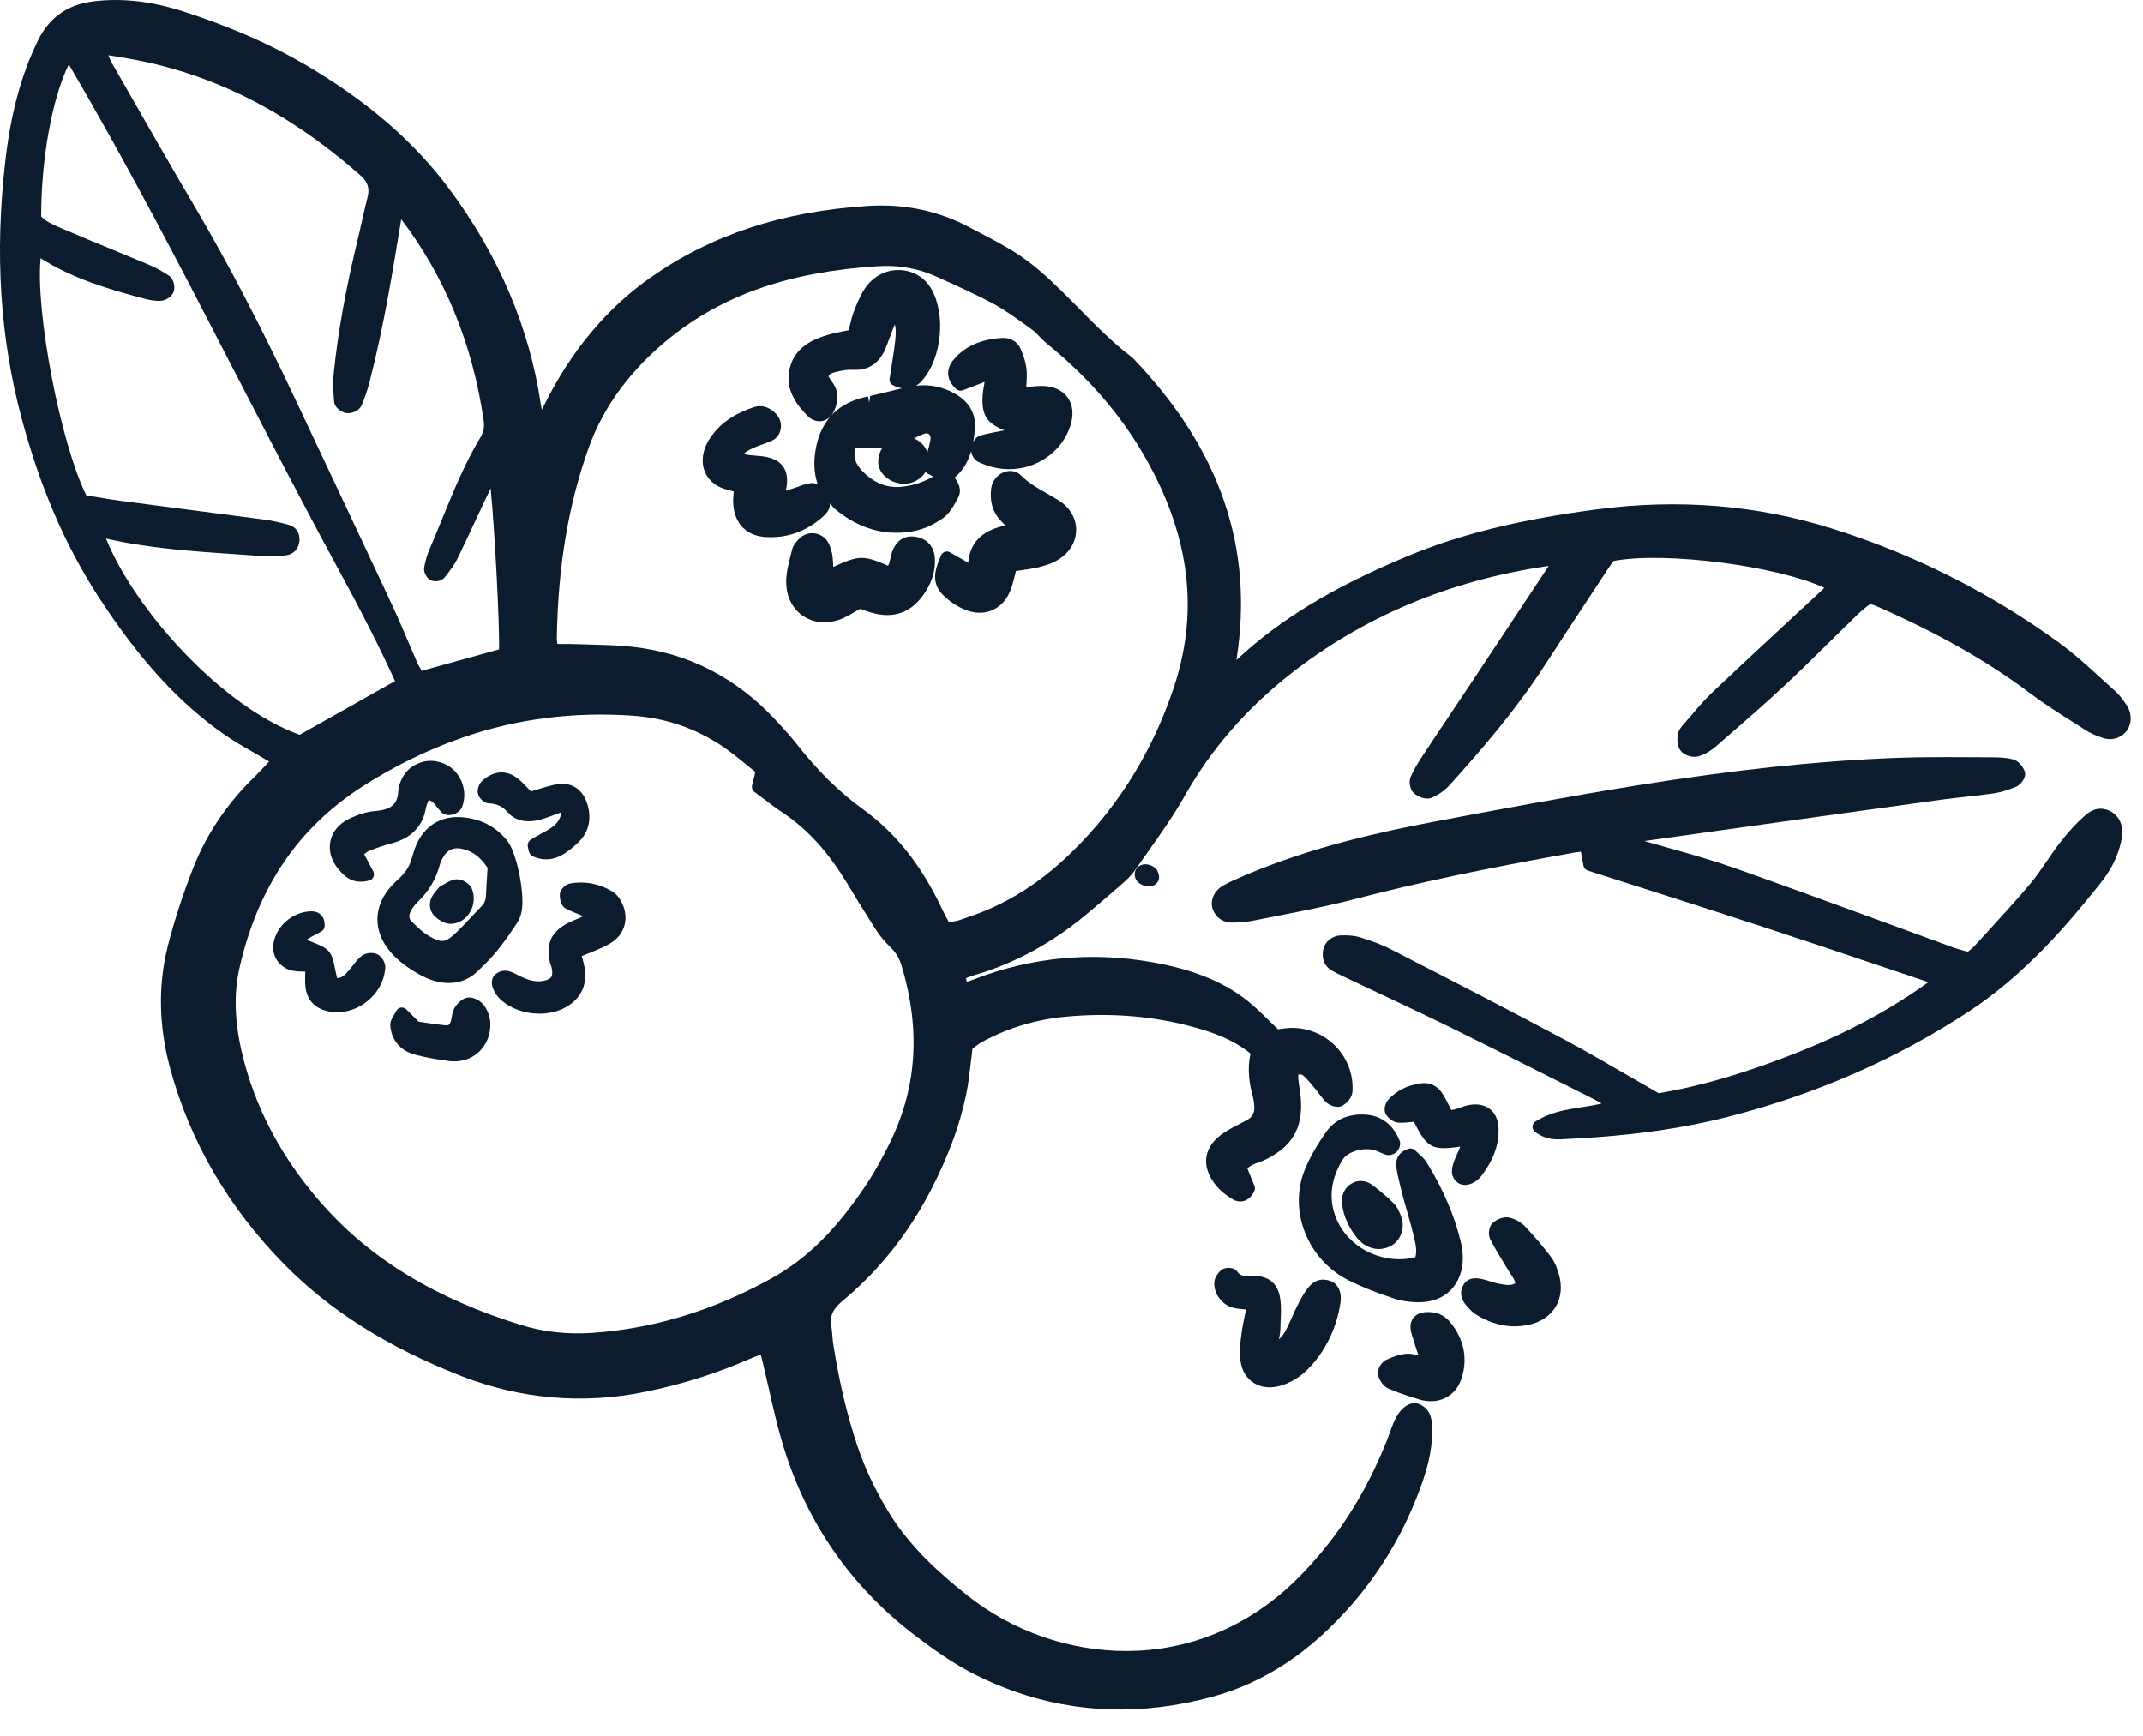 <svg width="79" height="64" viewBox="0 0 79 64" fill="none" xmlns="http://www.w3.org/2000/svg">
<path d="M16.395 21.28C16.574 21.052 16.751 20.826 16.878 20.564C17.091 20.124 17.298 19.68 17.504 19.238C17.698 18.824 17.89 18.412 18.088 18.003C18.23 19.398 18.422 22.953 18.398 23.935L15.55 24.726V24.724C15.488 24.625 15.43 24.531 15.386 24.431C15.26 24.148 15.14 23.864 15.019 23.58C14.828 23.134 14.638 22.687 14.431 22.247C13.73 20.744 13.023 19.244 12.315 17.744L11.043 15.046C9.678 12.14 8.455 9.788 7.194 7.643C6.318 6.158 5.462 4.66 4.606 3.164L4.131 2.336C4.078 2.244 4.038 2.144 3.994 2.034L4.038 2.042C4.298 2.084 4.53 2.122 4.759 2.163C7.828 2.706 10.615 4.11 13.276 6.455C13.559 6.704 13.636 6.932 13.551 7.266C13.478 7.55 13.414 7.838 13.35 8.126C13.3 8.344 13.251 8.566 13.199 8.783C12.742 10.667 12.458 12.251 12.303 13.768C12.266 14.144 12.292 14.524 12.319 14.811C12.342 15.035 12.603 15.208 12.776 15.229C12.943 15.251 13.232 15.159 13.322 14.957C13.44 14.694 13.542 14.402 13.628 14.063C14.142 12.068 14.47 10.057 14.787 8.112L14.791 8.082C16.404 10.199 17.427 12.697 17.831 15.505C17.867 15.742 17.827 15.935 17.704 16.136C17.131 17.09 16.711 18.122 16.303 19.12C16.15 19.496 15.996 19.871 15.836 20.243C15.754 20.431 15.69 20.645 15.639 20.9C15.607 21.071 15.71 21.291 15.858 21.375C16.01 21.463 16.275 21.432 16.395 21.28ZM32.74 42.258C32.518 42.696 32.271 43.161 31.99 43.588C30.867 45.287 29.786 46.371 28.482 47.099C26.336 48.297 24.091 48.981 21.814 49.132C20.896 49.192 20.011 49.091 19.184 48.832C16.068 47.864 13.711 46.434 11.946 44.464C10.402 42.743 9.378 40.815 8.903 38.735C8.643 37.597 8.62 36.593 8.832 35.664C9.514 32.683 11.006 30.494 13.392 28.97C14.572 28.215 15.827 27.607 17.12 27.164C19.08 26.491 21.172 26.228 23.339 26.381C24.638 26.474 25.823 26.907 26.863 27.669C27.142 27.875 27.41 28.096 27.676 28.316L27.848 28.456L27.727 28.947C27.706 29.039 27.74 29.136 27.815 29.192L28.128 29.425C28.364 29.605 28.6 29.784 28.846 29.948C29.655 30.484 30.355 31.212 30.987 32.171C31.144 32.41 31.29 32.654 31.436 32.896C31.572 33.123 31.707 33.349 31.851 33.571C31.915 33.669 31.978 33.771 32.039 33.872C32.255 34.221 32.478 34.583 32.783 34.87C33.014 35.087 33.148 35.301 33.235 35.588C33.962 37.999 33.8 40.181 32.74 42.258ZM21.708 16.492C22.256 14.97 23.263 13.611 24.7 12.454C26.69 10.854 29.135 10.014 32.398 9.812C33.012 9.775 33.608 9.858 34.174 10.057C34.29 10.099 34.404 10.146 34.519 10.196L34.743 10.297C35.378 10.583 36.032 10.879 36.648 11.212C37.062 11.438 37.458 11.726 37.842 12.004L38.062 12.164C38.154 12.229 38.231 12.313 38.311 12.398C38.395 12.484 38.478 12.571 38.57 12.647C40.291 14.041 41.579 15.595 42.507 17.395C43.903 20.104 44.151 22.708 43.264 25.358C42.422 27.873 41.043 30.017 39.17 31.73C38.123 32.684 36.971 33.376 35.746 33.784L35.586 33.842C35.37 33.919 35.178 33.988 34.97 33.971L34.934 33.904C34.868 33.784 34.802 33.66 34.742 33.533C33.99 31.92 33.03 30.706 31.803 29.819C30.924 29.184 30.139 28.407 29.33 27.372C29.151 27.144 28.954 26.93 28.758 26.715L28.654 26.602C27.168 24.979 25.351 24.048 23.256 23.834C22.76 23.782 22.258 23.77 21.772 23.756L21.231 23.741C21.044 23.733 20.858 23.735 20.652 23.736H20.551C20.536 23.645 20.527 23.58 20.528 23.514C20.57 20.879 20.956 18.581 21.708 16.492ZM2.358 8.455L2.263 8.415C1.978 8.292 1.707 8.176 1.518 7.986C1.515 5.847 1.93 3.599 2.536 2.375C4.727 6.098 6.734 9.987 8.676 13.751C9.887 16.095 11.138 18.517 12.419 20.875C13.338 22.563 14.006 23.878 14.563 25.104L11.047 27.084C8.167 26.048 4.97 22.474 3.908 19.851C5.536 20.218 7.172 20.327 8.758 20.432C9.1 20.455 9.443 20.477 9.784 20.504C10.055 20.524 10.326 20.494 10.56 20.464C10.828 20.427 11.011 20.227 11.04 19.94C11.067 19.655 10.919 19.416 10.639 19.341C10.315 19.252 10.004 19.187 9.712 19.147C8.812 19.028 7.91 18.911 7.007 18.794C6.154 18.683 5.3 18.573 4.447 18.459C4.114 18.415 3.782 18.359 3.466 18.305L3.182 18.258C2.219 16.312 1.3 11.463 1.498 9.519C2.686 10.274 3.976 10.653 5.308 11.008C5.458 11.05 5.684 11.101 5.915 11.091C6.09 11.085 6.326 10.952 6.398 10.768C6.466 10.595 6.41 10.291 6.239 10.172C6.01 10.012 5.755 9.871 5.48 9.756C5.042 9.571 4.6 9.39 4.16 9.208C3.558 8.96 2.955 8.712 2.358 8.455ZM0.191 5.979C-0.196 9.371 0.004 12.46 0.798 15.423C1.478 17.963 2.41 20.119 3.644 22.017C5.148 24.329 6.635 25.948 8.322 27.111C8.622 27.317 8.942 27.502 9.25 27.677C9.388 27.758 9.528 27.837 9.664 27.919L9.922 28.07L9.867 28.128C9.706 28.302 9.559 28.462 9.403 28.613C8.378 29.605 7.607 30.75 7.115 32.011C6.746 32.955 6.438 33.899 6.2 34.818C5.822 36.272 5.846 37.806 6.271 39.376C7.002 42.072 8.415 44.503 10.472 46.596C12.159 48.312 14.296 49.661 17.007 50.721C19.186 51.569 21.486 51.775 23.796 51.3C25.139 51.026 26.415 50.624 27.591 50.109C27.736 50.047 27.886 49.989 28.047 49.927L28.142 50.311C28.215 50.614 28.283 50.916 28.352 51.219C28.496 51.86 28.647 52.524 28.838 53.168C29.696 56.08 31.359 58.486 33.779 60.318C34.403 60.791 35.15 61.328 35.956 61.732C36.427 61.968 36.903 62.171 37.386 62.342C39.699 63.161 42.144 63.232 44.674 62.547C46.604 62.026 48.292 60.911 49.834 59.14C50.964 57.84 51.838 56.331 52.427 54.65C52.687 53.906 52.804 53.282 52.795 52.691C52.791 52.408 52.786 51.98 52.355 51.771C52.232 51.714 52.098 51.706 51.963 51.755C51.739 51.836 51.536 52.067 51.39 52.4C51.33 52.538 51.279 52.678 51.228 52.819C51.195 52.91 51.162 53.002 51.126 53.092C50.336 55.08 49.275 56.728 47.882 58.133C44.104 61.939 38.886 61.36 35.683 58.823C34.678 58.027 33.542 57.032 32.742 55.706C32.26 54.908 31.896 54.14 31.631 53.36C31.246 52.232 30.95 50.993 30.723 49.575C30.704 49.459 30.695 49.342 30.686 49.224C30.675 49.097 30.664 48.974 30.646 48.849C30.592 48.498 30.704 48.249 31.047 47.965C32.859 46.462 34.192 44.529 35.124 42.059C35.326 41.527 35.49 40.953 35.616 40.356C35.7 39.956 35.746 39.556 35.795 39.132C35.812 38.976 35.832 38.816 35.852 38.654L35.899 38.62C35.994 38.547 36.102 38.464 36.22 38.4C37.152 37.894 38.175 37.583 39.262 37.479C40.93 37.318 42.55 37.452 44.075 37.88C44.711 38.059 45.442 38.309 46.099 38.835C45.96 39.44 46.07 40.003 46.186 40.435C46.214 40.539 46.226 40.648 46.235 40.758C46.259 41.011 46.175 41.175 45.963 41.291C45.875 41.339 45.786 41.386 45.696 41.431C45.508 41.527 45.32 41.623 45.144 41.736C44.755 41.988 44.528 42.292 44.472 42.642C44.419 42.988 44.538 43.344 44.828 43.7C44.986 43.892 45.198 44.068 45.446 44.211C45.583 44.292 45.734 44.309 45.87 44.266C45.979 44.23 46.132 44.138 46.24 43.898C46.267 43.839 46.268 43.772 46.244 43.714L45.983 43.074C46.086 42.96 46.22 42.912 46.383 42.853C46.466 42.824 46.547 42.795 46.623 42.758C47.635 42.267 48.034 41.59 47.952 40.493C47.942 40.36 47.923 40.227 47.902 40.093C47.882 39.956 47.86 39.819 47.854 39.681C47.852 39.664 47.859 39.632 47.867 39.604C47.93 39.6 47.99 39.611 48.01 39.623C48.143 39.724 48.256 39.863 48.378 40.008L48.471 40.12C48.522 40.18 48.568 40.243 48.615 40.306C48.7 40.42 48.787 40.535 48.89 40.633C49.015 40.752 49.296 40.864 49.484 40.759C49.655 40.66 49.843 40.458 49.856 40.24C49.898 39.592 49.65 38.962 49.178 38.508C48.699 38.052 48.048 37.832 47.395 37.904C47.294 37.915 47.194 37.929 47.108 37.94C46.999 37.835 46.891 37.73 46.786 37.627C46.503 37.347 46.234 37.083 45.931 36.848C45.046 36.166 43.942 35.725 42.456 35.465C40.228 35.072 38.035 35.282 35.942 36.086C35.846 36.121 35.75 36.155 35.643 36.194L35.612 36.056C35.698 36.02 35.776 35.989 35.856 35.965C37.439 35.511 38.871 34.72 40.236 33.548L40.608 33.231C40.858 33.02 41.106 32.808 41.351 32.591C41.512 32.447 41.695 32.284 41.831 32.087C41.998 31.846 42.168 31.605 42.339 31.366C42.799 30.715 43.275 30.041 43.674 29.334C44.627 27.64 45.928 26.136 47.543 24.863C50.228 22.744 53.415 21.399 57.019 20.869C57.04 20.866 57.063 20.864 57.088 20.864C56.142 22.295 55.196 23.723 54.248 25.148L53.495 26.276C53.135 26.812 52.776 27.349 52.42 27.89C52.23 28.175 52.098 28.413 52 28.64C51.926 28.808 51.968 29.11 52.131 29.245C52.268 29.36 52.554 29.5 52.771 29.407C53.027 29.299 53.264 29.132 53.436 28.939C54.636 27.608 55.89 26.154 56.93 24.544C57.556 23.578 58.19 22.615 58.824 21.654L59.388 20.797C59.416 20.753 59.451 20.715 59.486 20.676L59.487 20.675C61.363 20.317 65.515 20.856 67.252 21.666C67.227 21.692 67.2 21.719 67.174 21.744L65.859 22.964C64.954 23.804 64.048 24.643 63.152 25.491C62.867 25.762 62.608 26.061 62.359 26.354L62.094 26.659C61.991 26.777 61.872 26.911 61.847 27.083C61.834 27.177 61.803 27.497 61.971 27.691C62.108 27.851 62.408 27.938 62.612 27.878C62.884 27.799 63.107 27.639 63.247 27.519L63.564 27.244C64.3 26.605 65.062 25.944 65.787 25.267C66.366 24.726 66.928 24.171 67.492 23.615C67.82 23.291 68.148 22.967 68.48 22.645C68.594 22.535 68.718 22.436 68.84 22.336L68.947 22.268C69.018 22.285 69.086 22.302 69.146 22.329C71.443 23.336 73.244 24.356 74.82 25.54C75.343 25.935 75.903 26.29 76.446 26.632L76.891 26.916C77.066 27.028 77.276 27.123 77.527 27.203C77.838 27.302 78.139 27.223 78.356 26.988C78.584 26.744 78.61 26.329 78.414 26.021C78.3 25.843 78.16 25.639 77.975 25.474C77.803 25.32 77.632 25.164 77.462 25.008C76.96 24.549 76.442 24.076 75.88 23.669C73.332 21.826 70.524 20.413 67.503 19.471C64.763 18.613 61.866 18.379 58.888 18.771C55.987 19.152 53.81 19.694 51.831 20.521C49.123 21.655 47.204 22.819 45.611 24.296C45.599 24.308 45.588 24.317 45.575 24.328C45.578 24.317 45.579 24.305 45.582 24.295C46.228 20.18 44.978 16.551 41.758 13.197C41.026 12.64 40.392 11.996 39.779 11.373C39.342 10.931 38.891 10.472 38.412 10.052C38.063 9.744 37.707 9.479 37.356 9.264C36.931 9.004 36.486 8.771 36.055 8.544L35.74 8.379C34.592 7.768 33.331 7.506 31.987 7.592C28.834 7.795 26.211 8.662 23.971 10.24C22.376 11.364 21.078 12.911 20.111 14.838C20.066 14.927 20.019 15.016 19.974 15.104C19.959 15.034 19.946 14.963 19.935 14.891C19.52 12.078 18.382 9.406 16.552 6.951C15.248 5.2 13.512 3.706 11.244 2.379C9.939 1.615 8.47 0.976 6.759 0.423C5.567 0.038 4.471 -0.082 3.407 0.055C2.478 0.175 1.8 0.663 1.394 1.503C0.775 2.776 0.394 4.199 0.191 5.979Z" fill="#0A1C2D"/>
<path d="M57.692 41.99C57.48 42.003 57.23 42.019 56.954 41.922C56.837 41.88 56.716 41.819 56.59 41.727C56.528 41.682 56.492 41.608 56.494 41.531C56.497 41.454 56.537 41.382 56.602 41.342C57.142 40.994 57.726 40.904 58.29 40.816C58.549 40.776 58.8 40.738 59.044 40.676C58.958 40.626 58.878 40.579 58.796 40.539L57.69 39.982C56.289 39.275 54.888 38.57 53.48 37.878C52.594 37.442 51.701 37.022 50.809 36.602L49.518 35.992C49.376 35.926 49.234 35.854 49.096 35.776C48.849 35.636 48.733 35.39 48.765 35.081C48.801 34.743 49.081 34.49 49.432 34.48C49.634 34.474 49.897 34.477 50.14 34.551C50.512 34.669 50.908 34.803 51.281 34.996L51.449 35.083C53.476 36.124 55.57 37.2 57.613 38.292C58.453 38.739 59.292 39.227 60.104 39.698C60.449 39.898 60.794 40.098 61.144 40.298C62.314 40.102 63.541 39.778 64.89 39.307C67.384 38.437 69.334 37.463 71.032 36.242L71.09 36.203L69.334 35.614C67.896 35.129 66.452 34.643 65.002 34.169C63.52 33.683 62.033 33.207 60.534 32.73L58.53 32.089C58.446 32.055 58.388 31.992 58.372 31.907L58.277 31.394C58.189 31.404 58.108 31.414 58.025 31.428C54.732 32.014 52.224 32.544 49.898 33.151C49 33.385 48.077 33.566 47.184 33.74C46.861 33.803 46.538 33.867 46.217 33.932C45.938 33.99 45.661 34.003 45.448 34.007C45.108 34.017 44.841 33.849 44.717 33.546C44.584 33.219 44.742 32.839 45.096 32.638C45.344 32.498 45.606 32.387 45.858 32.279L45.948 32.24C48.38 31.212 50.914 30.658 52.853 30.29C55.11 29.862 57.737 29.37 60.338 28.951C63.93 28.375 66.946 28.052 69.83 27.938C70.722 27.902 71.629 27.906 72.505 27.91L73.409 27.914C73.665 27.914 73.937 27.919 74.194 27.988C74.409 28.039 74.573 28.258 74.638 28.431C74.724 28.655 74.482 28.934 74.321 28.999C74.001 29.131 73.736 29.21 73.481 29.246C73.144 29.295 72.804 29.332 72.462 29.37C72.165 29.402 71.868 29.434 71.572 29.475C67.918 29.979 64.268 30.487 60.617 31C60.93 31.093 61.245 31.18 61.558 31.268C62.35 31.492 63.169 31.723 63.961 32.002C65.797 32.655 67.646 33.328 69.485 34.003C70.34 34.316 71.194 34.63 72.05 34.941C72.18 34.982 72.305 35.02 72.441 35.056L72.541 35.084L72.576 35.056C72.649 34.999 72.72 34.944 72.778 34.88L73.297 34.314C73.813 33.748 74.348 33.164 74.848 32.571C75.064 32.312 75.261 32.023 75.453 31.743C75.62 31.498 75.786 31.254 75.969 31.022C76.316 30.582 76.625 30.255 76.944 29.995C77.186 29.799 77.473 29.75 77.764 29.883C78.048 30.015 78.229 30.302 78.234 30.631C78.24 30.852 78.186 31.071 78.137 31.238C78.004 31.704 77.761 32.15 77.398 32.598L77.341 32.67C77.013 33.074 76.685 33.48 76.344 33.874C75.082 35.334 73.849 36.451 72.576 37.287C69.924 39.03 66.953 40.331 63.742 41.157C61.977 41.61 60.037 41.88 57.81 41.982L57.692 41.99Z" fill="#0A1C2D"/>
<path d="M50.38 41.091C50.936 41.137 51.364 41.476 51.592 42.04C51.649 42.183 51.583 42.36 51.489 42.455C51.403 42.541 51.242 42.608 51.101 42.568C51.017 42.541 50.938 42.509 50.86 42.475C50.817 42.453 50.777 42.435 50.725 42.416C50.298 42.265 49.677 42.436 49.481 42.763C49.144 43.328 49.021 43.892 49.12 44.44C49.237 45.092 49.621 45.652 50.205 46.019C50.81 46.396 51.545 46.508 52.175 46.341C52.242 46.104 52.181 45.839 52.113 45.555C52.049 45.279 51.971 45.005 51.891 44.731C51.834 44.539 51.78 44.347 51.728 44.153C51.639 43.811 51.545 43.441 51.478 43.069C51.416 42.719 51.577 42.453 51.925 42.345C52.007 42.319 52.1 42.34 52.16 42.403C52.194 42.437 52.233 42.471 52.273 42.505C52.381 42.601 52.507 42.711 52.596 42.856C53.199 43.837 53.608 44.788 53.846 45.764C53.896 45.967 53.922 46.167 53.924 46.361C53.929 47.328 53.296 47.988 52.345 48.001C52.001 48.007 51.664 47.957 51.369 47.859C51.255 47.82 51.136 47.78 51.013 47.736C50.606 47.592 50.163 47.419 49.73 47.203C48.206 46.441 47.488 44.652 48.093 43.131C48.305 42.596 48.625 42.105 48.879 41.736C49.201 41.264 49.734 41.035 50.38 41.091Z" fill="#0A1C2D"/>
<path d="M47.209 48.669C47.204 48.782 47.199 48.895 47.199 49.008C47.197 49.092 47.181 49.178 47.165 49.264C47.157 49.305 47.151 49.34 47.147 49.367C47.249 49.282 47.34 49.156 47.432 48.973C47.497 48.842 47.557 48.709 47.616 48.574C47.68 48.43 47.744 48.285 47.816 48.144C47.928 47.922 48.049 47.689 48.209 47.481C48.435 47.194 48.708 47.101 49.041 47.217C49.328 47.328 49.471 47.632 49.415 48.008C49.281 48.901 48.919 49.685 48.336 50.338C47.989 50.725 47.592 50.977 47.155 51.09C46.893 51.157 46.641 51.15 46.421 51.073C46.34 51.044 46.263 51.005 46.192 50.957C45.939 50.786 45.773 50.504 45.728 50.162C45.684 49.836 45.719 49.505 45.76 49.194C45.792 48.945 45.843 48.697 45.9 48.421L45.932 48.267C45.925 48.267 45.92 48.266 45.913 48.266C45.737 48.253 45.587 48.239 45.433 48.198C45.055 48.092 44.747 47.705 44.761 47.281C44.769 47.096 44.897 46.921 45.015 46.819C45.141 46.713 45.336 46.736 45.375 46.741C45.483 46.755 45.559 46.801 45.605 46.869C45.719 47.038 45.851 47.039 46.136 47.035L46.22 47.033C46.781 47.029 47.117 47.324 47.195 47.885C47.232 48.149 47.22 48.413 47.209 48.669Z" fill="#0A1C2D"/>
<path d="M54.094 48.166C54.009 48.072 53.746 47.784 53.919 47.417C54.101 47.028 54.489 47.116 54.656 47.153C54.757 47.177 54.856 47.208 54.956 47.238C55.057 47.27 55.158 47.304 55.263 47.322C55.537 47.377 55.709 47.389 55.856 47.306C55.846 47.197 55.782 47.098 55.685 46.954C55.653 46.906 55.621 46.858 55.59 46.809L55.508 46.673C55.312 46.352 55.116 46.029 54.941 45.697C54.852 45.53 54.87 45.225 55.024 45.082C55.16 44.956 55.405 44.838 55.623 44.88C55.837 44.92 56.066 45.048 56.216 45.206C56.564 45.574 56.885 45.953 57.176 46.334C57.327 46.534 57.409 46.778 57.471 46.992C57.589 47.409 57.549 47.82 57.358 48.15C57.169 48.477 56.836 48.713 56.421 48.816C55.945 48.933 55.471 48.909 55.004 48.742C54.804 48.672 54.605 48.576 54.41 48.454C54.285 48.377 54.188 48.27 54.094 48.166Z" fill="#0A1C2D"/>
<path d="M52.12 41.35L52.09 41.353C51.918 41.373 51.738 41.393 51.553 41.385C51.347 41.375 51.169 41.199 51.098 41.094C50.987 40.927 51.062 40.675 51.156 40.563C51.461 40.206 51.883 39.993 52.414 39.93C52.718 39.894 53.004 40.039 53.177 40.317C53.279 40.479 53.365 40.651 53.454 40.831L53.498 40.918C53.556 40.909 53.611 40.899 53.665 40.885C53.722 40.87 53.778 40.849 53.834 40.827C53.925 40.794 54.016 40.761 54.109 40.741C54.523 40.654 54.782 40.77 54.925 40.883C55.065 40.994 55.234 41.211 55.243 41.619C55.257 42.209 55.046 42.777 54.602 43.355C54.468 43.53 54.261 43.653 54.062 43.675C53.982 43.683 53.907 43.675 53.84 43.651C53.793 43.634 53.75 43.61 53.713 43.578C53.428 43.339 53.53 43.022 53.594 42.826C53.626 42.73 53.669 42.634 53.714 42.539C53.76 42.443 53.801 42.353 53.825 42.266C52.786 42.422 52.596 42.306 52.12 41.35Z" fill="#0A1C2D"/>
<path d="M52.325 51.586C52.139 51.529 51.919 51.463 51.687 51.38C51.523 51.322 51.352 51.256 51.184 51.184C50.99 51.1 50.844 50.871 50.802 50.69C50.752 50.483 50.918 50.208 51.09 50.128C51.383 49.991 51.626 49.917 51.85 49.9C51.995 49.891 52.13 49.919 52.288 49.96C52.193 49.669 52.114 49.431 52.041 49.188C51.878 48.652 52.197 48.468 52.298 48.425C52.551 48.316 52.849 48.375 52.963 48.404C53.13 48.448 53.323 48.572 53.456 48.733C53.977 49.37 54.118 50.097 53.867 50.836C53.646 51.483 53.013 51.791 52.325 51.586Z" fill="#0A1C2D"/>
<path d="M51.679 44.94C51.782 45.308 51.613 45.736 51.293 45.914C51.042 46.054 50.774 46.078 50.514 45.985C50.435 45.959 50.359 45.92 50.283 45.872C50.211 45.825 50.154 45.767 50.107 45.72L50.065 45.677C50.055 45.669 50.047 45.661 50.041 45.652C49.714 45.249 49.529 44.834 49.473 44.384C49.433 44.052 49.571 43.765 49.846 43.614C50.094 43.48 50.381 43.512 50.627 43.708C50.883 43.912 51.15 44.123 51.385 44.368C51.513 44.501 51.611 44.693 51.679 44.94Z" fill="#0A1C2D"/>
<path d="M41.936 32.504C41.835 32.404 41.799 32.215 41.856 32.089C41.905 31.974 42.007 31.893 42.136 31.866C42.301 31.834 42.489 31.897 42.624 32.029C42.651 32.056 42.685 32.142 42.697 32.177C42.716 32.234 42.747 32.331 42.713 32.435C42.676 32.546 42.583 32.626 42.459 32.657C42.36 32.679 42.249 32.67 42.148 32.636C42.068 32.606 41.993 32.561 41.936 32.504Z" fill="#0A1C2D"/>
<path d="M16.209 31.892C16.232 31.813 16.259 31.742 16.291 31.68C16.48 31.302 16.747 31.192 17.152 31.318C17.489 31.425 17.735 31.63 17.976 31.991L17.959 32.255C17.943 32.506 17.927 32.738 17.919 32.971C17.912 33.161 17.865 33.288 17.763 33.394C17.644 33.516 17.528 33.639 17.412 33.764C17.217 33.971 17.023 34.179 16.816 34.377C16.435 34.743 16.292 34.767 15.867 34.534C15.609 34.394 15.376 34.166 15.157 33.945C15.065 33.849 15.068 33.715 15.165 33.545C15.229 33.435 15.312 33.33 15.407 33.239C15.796 32.87 16.067 32.417 16.209 31.892ZM17.063 30.126C16.256 30.052 15.623 30.446 15.321 31.206C15.264 31.354 15.216 31.508 15.173 31.662C15.091 31.953 14.928 32.194 14.648 32.444C14.176 32.861 13.923 33.353 13.916 33.866C13.908 34.382 14.149 34.882 14.609 35.314C14.868 35.556 15.184 35.777 15.555 35.97C15.665 36.029 15.776 36.077 15.887 36.115C16.551 36.352 17.183 36.236 17.624 35.783C18.315 35.158 18.723 34.535 19.084 33.987C19.148 33.89 19.18 33.783 19.209 33.691C19.385 33.115 19.075 31.47 18.712 31.006C18.303 30.485 17.748 30.188 17.063 30.126Z" fill="#0A1C2D"/>
<path d="M21.689 35.144C21.612 35.175 21.532 35.207 21.448 35.243L21.453 35.258C21.495 35.411 21.535 35.555 21.556 35.702C21.652 36.34 21.397 36.84 20.82 37.148C20.325 37.411 19.668 37.429 19.112 37.232C18.884 37.152 18.675 37.035 18.5 36.886C18.272 36.69 18.127 36.422 18.133 36.206C18.136 36.08 18.189 35.974 18.279 35.903C18.58 35.671 18.869 35.824 19.043 35.917L19.113 35.953C19.449 36.12 19.717 36.212 20.016 36.159C20.175 36.13 20.277 36.081 20.323 36.014C20.368 35.947 20.373 35.831 20.337 35.669C20.331 35.639 20.32 35.611 20.309 35.58C20.287 35.52 20.267 35.462 20.255 35.4C20.14 34.752 20.339 34.343 20.92 34.032C21.021 33.977 21.128 33.934 21.236 33.891C21.325 33.855 21.416 33.819 21.501 33.773L21.508 33.771C21.288 33.685 21.067 33.597 20.856 33.489C20.66 33.389 20.631 33.093 20.641 32.947C20.661 32.766 20.855 32.597 21.016 32.567C21.551 32.467 22.091 32.569 22.577 32.861C22.816 33.005 22.941 33.295 22.985 33.413C23.183 33.958 22.981 34.498 22.472 34.788C22.229 34.925 21.98 35.027 21.689 35.144Z" fill="#0A1C2D"/>
<path d="M16.663 30.032C16.508 30.065 16.366 30.032 16.27 29.934C16.211 29.874 16.159 29.809 16.106 29.742C16.046 29.666 15.988 29.594 15.927 29.544C15.902 29.523 15.86 29.508 15.803 29.488C15.803 29.489 15.802 29.491 15.802 29.494C15.752 29.614 15.714 29.71 15.698 29.802C15.579 30.465 15.156 30.897 14.443 31.084C14.17 31.155 13.888 31.249 13.607 31.365C13.552 31.385 13.495 31.431 13.426 31.485L13.76 32.12C13.794 32.182 13.796 32.257 13.768 32.322C13.74 32.389 13.683 32.437 13.614 32.456C13.359 32.522 13.16 32.506 12.999 32.45C12.763 32.366 12.611 32.193 12.495 32.059C12.219 31.741 12.107 31.369 12.18 31.009C12.252 30.655 12.498 30.362 12.868 30.182C13.215 30.014 13.535 29.918 13.822 29.895C14.43 29.848 14.663 29.645 14.684 29.146C14.69 29.02 14.731 28.905 14.77 28.806C14.884 28.508 15.107 28.274 15.392 28.149C15.692 28.018 16.012 28.003 16.354 28.141C16.958 28.38 17.272 29.109 17.04 29.733C16.987 29.875 16.839 29.993 16.663 30.032Z" fill="#0A1C2D"/>
<path d="M11.841 33.731C11.908 33.801 11.984 33.931 11.967 34.151C11.959 34.229 11.915 34.299 11.844 34.336L11.691 34.416C11.576 34.476 11.455 34.537 11.343 34.613C11.328 34.624 11.315 34.633 11.304 34.641L11.435 34.695C12.165 34.981 12.217 35.04 12.36 35.743C12.379 35.832 12.399 35.936 12.425 36.055C12.599 36.048 12.715 35.948 12.881 35.749C12.919 35.704 12.955 35.657 12.992 35.611C13.089 35.484 13.191 35.355 13.32 35.244C13.46 35.124 13.716 35.093 13.9 35.169C14.076 35.249 14.216 35.485 14.203 35.675C14.173 36.153 13.923 36.609 13.517 36.925C13.112 37.241 12.611 37.373 12.14 37.287C12.064 37.273 11.989 37.253 11.921 37.229C11.501 37.08 11.271 36.747 11.251 36.255C11.245 36.113 11.249 35.971 11.256 35.816C11.093 35.813 10.943 35.811 10.788 35.781C10.312 35.688 10.001 35.237 10.083 34.771C10.192 34.128 10.78 33.62 11.451 33.591C11.653 33.584 11.775 33.663 11.841 33.731Z" fill="#0A1C2D"/>
<path d="M19.747 31.606C19.715 31.594 19.684 31.582 19.651 31.567C19.514 31.508 19.491 31.371 19.476 31.29C19.472 31.267 19.468 31.24 19.462 31.214C19.438 31.119 19.474 31.019 19.552 30.963C19.674 30.878 19.81 30.804 19.948 30.731C20.324 30.531 20.634 30.366 20.7 29.939L20.683 29.944C20.454 30.031 20.262 30.103 20.067 30.168C19.331 30.416 18.922 30.176 18.71 29.934C18.519 29.716 18.323 29.626 18.012 29.61C17.827 29.599 17.654 29.408 17.619 29.244C17.582 29.071 17.674 28.876 17.78 28.779C18.254 28.358 18.767 28.368 19.223 28.812C19.324 28.911 19.424 29.014 19.526 29.12L19.578 29.172L19.759 29.116C19.994 29.043 20.218 28.975 20.444 28.924C21.052 28.792 21.499 29.072 21.67 29.696C21.819 30.244 21.682 30.727 21.274 31.095C20.936 31.398 20.435 31.85 19.747 31.606Z" fill="#0A1C2D"/>
<path d="M14.606 37.27C14.638 37.203 14.702 37.154 14.776 37.141C14.852 37.129 14.928 37.153 14.982 37.208L15.436 37.661L15.755 37.708C15.994 37.742 16.191 37.77 16.387 37.791C16.546 37.806 16.571 37.789 16.623 37.639C16.638 37.593 16.644 37.544 16.654 37.493C16.67 37.389 16.691 37.27 16.754 37.16C16.85 36.996 17.036 36.796 17.25 36.77C17.467 36.745 17.72 36.896 17.839 37.052C17.972 37.229 18.06 37.461 18.074 37.675C18.103 38.101 17.95 38.501 17.656 38.775C17.367 39.047 16.962 39.168 16.544 39.111C16.16 39.059 15.708 38.989 15.27 38.867C15.238 38.857 15.207 38.848 15.175 38.836C14.712 38.672 14.427 38.303 14.39 37.809C14.379 37.657 14.452 37.533 14.524 37.414C14.551 37.37 14.58 37.324 14.606 37.27Z" fill="#0A1C2D"/>
<path d="M34.836 20.338C34.898 20.317 34.969 20.325 35.025 20.358L35.69 20.739L35.693 20.741C35.774 19.853 36.373 19.518 37.063 19.367C37.001 19.306 36.942 19.247 36.888 19.188C36.59 18.867 36.475 18.461 36.545 17.976C36.584 17.714 36.782 17.48 37.042 17.394C37.26 17.321 37.48 17.367 37.632 17.518C37.917 17.802 38.257 17.997 38.617 18.201C38.752 18.278 38.886 18.355 39.018 18.436C39.431 18.692 39.67 19.087 39.673 19.525C39.674 19.962 39.438 20.362 39.023 20.622C38.781 20.774 38.498 20.855 38.279 20.909C38.069 20.958 37.855 20.989 37.621 21.021L37.456 21.045L37.422 21.168C37.377 21.357 37.336 21.522 37.279 21.683C37.149 22.061 36.916 22.337 36.605 22.48C36.316 22.613 35.986 22.619 35.649 22.501C35.632 22.494 35.613 22.488 35.597 22.481C35.334 22.378 35.072 22.212 34.838 22.001C34.343 21.552 34.411 21.097 34.696 20.465C34.722 20.405 34.773 20.358 34.836 20.338Z" fill="#0A1C2D"/>
<path d="M30.049 19.66C30.263 19.693 30.447 19.825 30.543 20.015C30.621 20.165 30.673 20.341 30.694 20.521C30.71 20.64 30.715 20.76 30.718 20.896C31.673 20.454 31.846 20.465 32.738 20.851C32.775 20.794 32.797 20.715 32.825 20.587C32.843 20.496 32.863 20.407 32.895 20.324C33.103 19.782 33.494 19.735 33.786 19.789C34.189 19.865 34.438 20.152 34.466 20.575C34.495 21.032 34.354 21.485 34.045 21.921C33.559 22.6 32.927 22.814 32.11 22.577C31.987 22.543 31.866 22.496 31.751 22.453L31.713 22.439L31.569 22.521C31.411 22.613 31.267 22.698 31.115 22.77C30.709 22.96 30.283 22.989 29.914 22.857C29.821 22.825 29.729 22.78 29.643 22.727C29.23 22.468 28.991 22.008 28.985 21.466C28.979 21.131 29.063 20.804 29.145 20.489L29.203 20.252C29.245 20.08 29.375 19.947 29.471 19.848C29.619 19.697 29.835 19.627 30.049 19.66Z" fill="#0A1C2D"/>
<path d="M34.179 17.446L34.403 17.564C34.036 17.779 33.633 17.907 33.205 17.945C32.672 17.991 32.189 17.786 31.767 17.337C31.525 17.079 31.448 16.814 31.529 16.515L32.539 16.501C32.517 16.537 32.489 16.57 32.471 16.609C32.4 16.746 32.367 16.924 32.38 17.082C32.405 17.39 32.651 17.654 32.976 17.769C33.099 17.813 33.232 17.835 33.371 17.83C33.683 17.818 33.968 17.642 34.125 17.39C34.144 17.409 34.155 17.434 34.179 17.446ZM33.692 16.16C33.819 16.099 33.945 16.03 34.075 15.988C34.125 15.97 34.2 15.961 34.251 16.006C34.3 16.05 34.319 16.134 34.3 16.227C34.272 16.377 34.231 16.525 34.192 16.672C34.105 16.441 33.928 16.252 33.692 16.16ZM26.148 16.194C25.897 16.585 25.839 17.02 25.985 17.386C26.121 17.72 26.416 17.954 26.809 18.05C26.883 18.069 26.956 18.087 27.051 18.113L27.048 18.141C27.036 18.288 27.025 18.416 27.031 18.542C27.057 19.129 27.344 19.546 27.816 19.714C27.932 19.754 28.059 19.781 28.197 19.791C29.009 19.85 29.739 19.589 30.371 19.014C30.44 18.951 30.563 18.82 30.591 18.654C30.595 18.625 30.595 18.59 30.6 18.558C30.659 18.621 30.704 18.69 30.772 18.749C31.153 19.07 31.553 19.305 31.968 19.451C32.515 19.645 33.088 19.688 33.684 19.576C34.129 19.493 34.516 19.271 34.761 19.099C34.999 18.936 35.145 18.668 35.276 18.431L35.309 18.37C35.493 18.041 35.312 17.776 35.203 17.616C35.2 17.611 35.197 17.608 35.193 17.604C35.523 17.325 35.701 16.982 35.805 16.626C35.817 16.782 35.921 16.957 36.057 17.021C36.152 17.067 36.247 17.108 36.344 17.141C36.951 17.357 37.583 17.343 38.155 17.099C38.779 16.834 39.255 16.323 39.457 15.697C39.591 15.294 39.555 14.922 39.357 14.649C39.161 14.378 38.82 14.227 38.404 14.226C38.236 14.226 38.068 14.245 37.871 14.268C37.859 14.269 37.847 14.27 37.835 14.271C37.836 14.258 37.836 14.245 37.837 14.232C37.851 14.015 37.864 13.812 37.843 13.609C37.817 13.374 37.744 13.126 37.62 12.849C37.501 12.588 37.243 12.44 36.939 12.458C36.149 12.508 35.564 12.771 35.153 13.265C34.856 13.621 34.896 14.025 35.257 14.345C35.324 14.402 35.416 14.418 35.496 14.387L36.299 14.079C36.297 14.095 36.293 14.111 36.292 14.123L36.268 14.259C36.252 14.353 36.235 14.446 36.229 14.54C36.176 15.281 36.357 15.597 37.029 15.862C37.025 15.864 37.021 15.864 37.017 15.864L36.932 15.881C36.848 15.899 36.763 15.915 36.679 15.931C36.492 15.966 36.3 16.002 36.112 16.065C35.997 16.104 35.928 16.202 35.88 16.299C35.913 16.108 35.935 15.915 35.943 15.727C35.964 15.237 35.719 14.816 35.253 14.54C34.785 14.262 34.288 14.159 33.772 14.217C33.853 14.168 33.929 14.104 34.001 14.022C34.725 13.198 34.88 11.585 34.327 10.638C34.099 10.249 33.707 10.002 33.252 9.961C32.775 9.918 32.317 10.11 31.999 10.485C31.779 10.743 31.651 11.058 31.525 11.364L31.499 11.429C31.423 11.617 31.375 11.813 31.325 12.021C31.315 12.069 31.301 12.12 31.289 12.173L31.124 12.206C30.916 12.248 30.731 12.284 30.548 12.337C29.987 12.498 29.317 12.784 29.119 13.562C28.919 14.338 29.363 14.915 29.771 15.33C29.845 15.408 29.932 15.463 30.024 15.495C30.115 15.527 30.211 15.537 30.305 15.52C30.495 15.486 30.655 15.357 30.743 15.162C30.807 15.021 31.004 14.59 30.728 14.154C30.671 14.068 30.613 13.982 30.557 13.899L30.543 13.878C30.584 13.786 30.673 13.742 30.872 13.698C31.045 13.658 31.249 13.621 31.439 13.632C32.015 13.665 32.424 13.394 32.653 12.829C32.709 12.69 32.763 12.547 32.816 12.405C32.868 12.261 32.92 12.118 32.979 11.977C32.981 11.97 32.984 11.963 32.987 11.957C33.073 12.214 33.011 12.617 32.797 13.956C32.781 14.053 32.829 14.149 32.915 14.197C33.032 14.261 33.145 14.296 33.255 14.313C32.996 14.378 32.737 14.441 32.479 14.502L32.081 14.597L32.045 14.841L32.001 14.613C30.949 14.818 30.308 15.437 30.093 16.449C29.981 16.981 30.005 17.439 30.144 17.841C30.076 17.826 30.008 17.803 29.945 17.805C29.78 17.81 29.625 17.866 29.488 17.917L29.361 17.961C29.236 18.002 29.111 18.042 28.972 18.089C28.984 18.026 28.995 17.968 29.003 17.909C29.08 17.331 28.836 16.973 28.287 16.85C28.139 16.817 27.987 16.805 27.836 16.793C27.739 16.785 27.644 16.778 27.549 16.762C27.505 16.756 27.461 16.746 27.419 16.734C27.495 16.646 27.604 16.591 27.751 16.522C27.883 16.459 27.991 16.421 28.099 16.384C28.22 16.341 28.341 16.298 28.457 16.244C28.628 16.162 28.747 16.008 28.781 15.819C28.819 15.618 28.755 15.406 28.609 15.253C28.365 14.999 28.072 14.913 27.788 15.01C27.261 15.19 26.599 15.489 26.148 16.194Z" fill="#0A1C2D"/>
<path d="M16.112 32.794L16.178 32.717C16.197 32.693 16.221 32.674 16.248 32.659L16.345 32.605C16.44 32.551 16.541 32.494 16.646 32.451C16.778 32.398 16.936 32.397 17.081 32.466C17.234 32.533 17.352 32.649 17.405 32.786C17.513 33.067 17.477 33.393 17.308 33.654C17.154 33.891 16.914 34.038 16.649 34.053C16.568 34.058 16.485 34.043 16.402 34.014C16.252 33.961 16.112 33.861 16.014 33.759C15.806 33.542 15.793 33.221 15.98 32.961C16.018 32.905 16.061 32.853 16.112 32.794Z" fill="#0A1C2D"/>
</svg>
